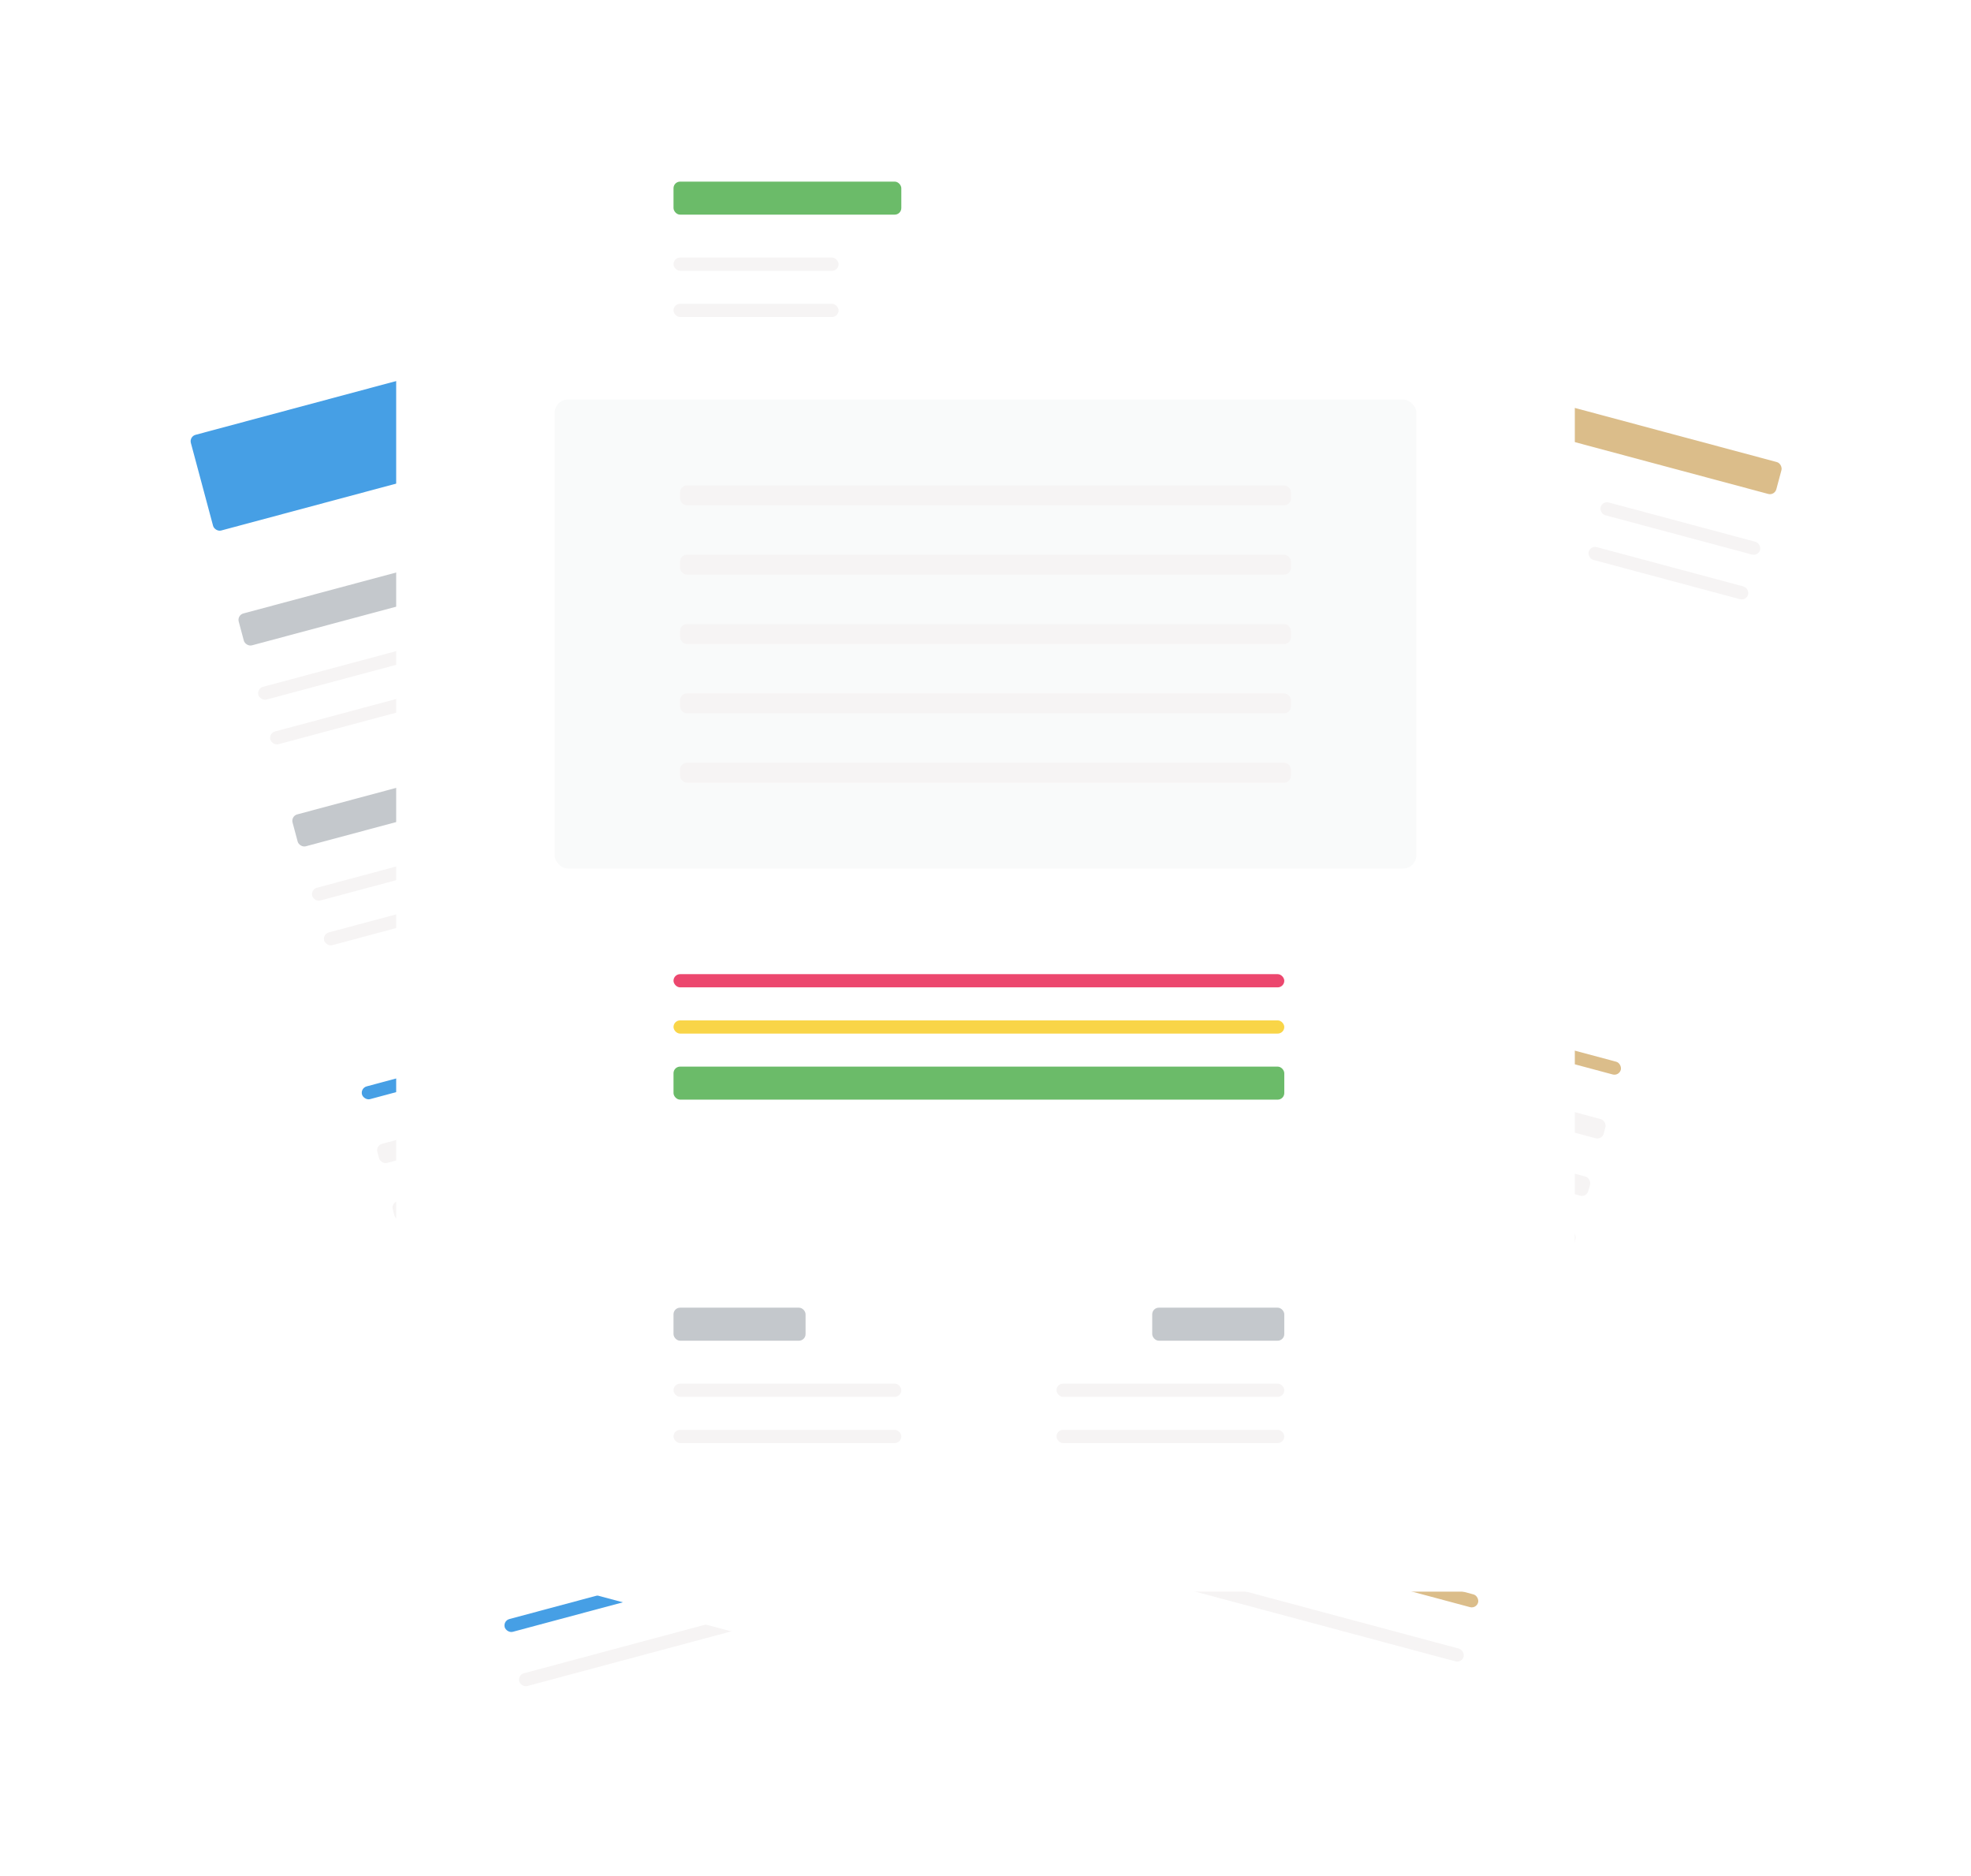 <?xml version="1.0" encoding="UTF-8"?>
<svg width="597px" height="568px" viewBox="0 0 597 568" version="1.1" xmlns="http://www.w3.org/2000/svg" xmlns:xlink="http://www.w3.org/1999/xlink">
    <!-- Generator: Sketch 47 (45396) - http://www.bohemiancoding.com/sketch -->
    <title>Templates</title>
    <desc>Created with Sketch.</desc>
    <defs>
        <filter x="-4.2%" y="-3.2%" width="108.4%" height="106.4%" filterUnits="objectBoundingBox" id="filter-1">
            <feOffset dx="0" dy="0" in="SourceAlpha" result="shadowOffsetOuter1"></feOffset>
            <feGaussianBlur stdDeviation="5" in="shadowOffsetOuter1" result="shadowBlurOuter1"></feGaussianBlur>
            <feColorMatrix values="0 0 0 0 0   0 0 0 0 0   0 0 0 0 0  0 0 0 0.1 0" type="matrix" in="shadowBlurOuter1" result="shadowMatrixOuter1"></feColorMatrix>
            <feMerge>
                <feMergeNode in="shadowMatrixOuter1"></feMergeNode>
                <feMergeNode in="SourceGraphic"></feMergeNode>
            </feMerge>
        </filter>
        <filter x="-4.2%" y="-3.2%" width="108.4%" height="106.4%" filterUnits="objectBoundingBox" id="filter-2">
            <feOffset dx="0" dy="0" in="SourceAlpha" result="shadowOffsetOuter1"></feOffset>
            <feGaussianBlur stdDeviation="5" in="shadowOffsetOuter1" result="shadowBlurOuter1"></feGaussianBlur>
            <feColorMatrix values="0 0 0 0 0   0 0 0 0 0   0 0 0 0 0  0 0 0 0.1 0" type="matrix" in="shadowBlurOuter1" result="shadowMatrixOuter1"></feColorMatrix>
            <feMerge>
                <feMergeNode in="shadowMatrixOuter1"></feMergeNode>
                <feMergeNode in="SourceGraphic"></feMergeNode>
            </feMerge>
        </filter>
        <filter x="-4.2%" y="-3.2%" width="108.4%" height="106.4%" filterUnits="objectBoundingBox" id="filter-3">
            <feOffset dx="0" dy="0" in="SourceAlpha" result="shadowOffsetOuter1"></feOffset>
            <feGaussianBlur stdDeviation="5" in="shadowOffsetOuter1" result="shadowBlurOuter1"></feGaussianBlur>
            <feColorMatrix values="0 0 0 0 0   0 0 0 0 0   0 0 0 0 0  0 0 0 0.1 0" type="matrix" in="shadowBlurOuter1" result="shadowMatrixOuter1"></feColorMatrix>
            <feMerge>
                <feMergeNode in="shadowMatrixOuter1"></feMergeNode>
                <feMergeNode in="SourceGraphic"></feMergeNode>
            </feMerge>
        </filter>
    </defs>
    <g id="Page-1" stroke="none" stroke-width="1" fill="none" fill-rule="evenodd">
        <g id="Templates" transform="translate(-111, -112)">
            <g id="Blue" filter="url(#filter-1)" transform="translate(353.769, 397.411) rotate(-15) translate(-353.769, -397.411) translate(175.269, 161.411)">
                <rect id="Rectangle" fill="#FFFFFF" x="0" y="0" width="357" height="472" rx="4"></rect>
                <g id="Group" transform="translate(38, 40)">
                    <rect id="Rectangle-2" fill="#469FE5" x="1" y="0" width="100" height="30" rx="2"></rect>
                    <rect id="Rectangle-2-Copy" fill="#C4C8CC" x="213" y="56" width="69" height="10" rx="2"></rect>
                    <rect id="Rectangle-2-Copy-2" fill="#C4C8CC" x="1" y="56" width="69" height="10" rx="2"></rect>
                    <rect id="Rectangle-2-Copy-3" fill="#C4C8CC" x="1" y="119" width="69" height="10" rx="2"></rect>
                    <rect id="Rectangle-2-Copy-4" fill="#6BBB69" x="222" y="328" width="60" height="10" rx="2"></rect>
                    <rect id="Rectangle-3-Copy-3" fill="#F6F4F4" x="232" y="79" width="50" height="4" rx="2"></rect>
                    <rect id="Rectangle-3-Copy-5" fill="#F6F4F4" x="1" y="79" width="100" height="4" rx="2"></rect>
                    <rect id="Rectangle-3-Copy-10" fill="#F6F4F4" x="1" y="142" width="100" height="4" rx="2"></rect>
                    <rect id="Rectangle-3-Copy-6" fill="#F6F4F4" x="1" y="93" width="100" height="4" rx="2"></rect>
                    <rect id="Rectangle-3-Copy-11" fill="#F6F4F4" x="1" y="156" width="100" height="4" rx="2"></rect>
                    <rect id="Rectangle-3-Copy-7" fill="#469FE5" x="0" y="204" width="282" height="4" rx="2"></rect>
                    <rect id="Rectangle-3-Copy-12" fill="#F6F4F4" x="0" y="222" width="282" height="6" rx="2"></rect>
                    <rect id="Rectangle-3-Copy-13" fill="#F6F4F4" x="0" y="240" width="282" height="6" rx="2"></rect>
                    <rect id="Rectangle-3-Copy-14" fill="#F6F4F4" x="0" y="257" width="282" height="6" rx="2"></rect>
                    <rect id="Rectangle-3-Copy-17" fill="#F6F4F4" x="0" y="388" width="282" height="4" rx="2"></rect>
                    <rect id="Rectangle-3-Copy-8" fill="#469FE5" x="0" y="371" width="282" height="4" rx="2"></rect>
                    <rect id="Rectangle-3-Copy-9" fill="#469FE5" x="195" y="281" width="87" height="4" rx="2"></rect>
                    <rect id="Rectangle-3-Copy-4" fill="#F6F4F4" x="232" y="93" width="50" height="4" rx="2"></rect>
                    <rect id="Rectangle-3-Copy-3" fill="#F6F4F4" x="238" y="300" width="44" height="4" rx="2"></rect>
                    <rect id="Rectangle-3-Copy-4" fill="#F6F4F4" x="238" y="314" width="44" height="4" rx="2"></rect>
                </g>
            </g>
            <g id="Yellow" filter="url(#filter-2)" transform="translate(465.769, 397.411) rotate(15) translate(-465.769, -397.411) translate(287.269, 161.411)">
                <rect id="Rectangle" fill="#FFFFFF" x="0" y="0" width="357" height="472" rx="4"></rect>
                <g id="Group-4" transform="translate(38, 48)">
                    <rect id="Rectangle-2-Copy" fill="#DBBD8A" x="213" y="0" width="69" height="10" rx="2"></rect>
                    <rect id="Rectangle-2-Copy-2" fill="#C4C8CC" x="1" y="0" width="69" height="6" rx="2"></rect>
                    <rect id="Rectangle-2-Copy-4" fill="#6BBB69" x="222" y="312" width="60" height="10" rx="2"></rect>
                    <rect id="Rectangle-3-Copy-3" fill="#F6F4F4" x="232" y="25" width="50" height="4" rx="2"></rect>
                    <rect id="Rectangle-3-Copy-5" fill="#F6F4F4" x="1" y="21" width="80" height="4" rx="2"></rect>
                    <rect id="Rectangle-3-Copy-6" fill="#F6F4F4" x="1" y="35" width="70" height="4" rx="2"></rect>
                    <rect id="Rectangle-3-Copy-22" fill="#F6F4F4" x="1" y="49" width="60" height="4" rx="2"></rect>
                    <rect id="Rectangle-3-Copy-7" fill="#DBBD8A" x="0" y="188" width="282" height="4" rx="2"></rect>
                    <rect id="Rectangle-3-Copy-12" fill="#F6F4F4" x="0" y="206" width="282" height="6" rx="2"></rect>
                    <rect id="Rectangle-3-Copy-13" fill="#F6F4F4" x="0" y="224" width="282" height="6" rx="2"></rect>
                    <rect id="Rectangle-3-Copy-14" fill="#F6F4F4" x="0" y="241" width="282" height="6" rx="2"></rect>
                    <rect id="Rectangle-3-Copy-17" fill="#F6F4F4" x="0" y="372" width="282" height="4" rx="2"></rect>
                    <rect id="Rectangle-3-Copy-8" fill="#DBBD8A" x="0" y="355" width="282" height="4" rx="2"></rect>
                    <rect id="Rectangle-3-Copy-9" fill="#DBBD8A" x="195" y="265" width="87" height="4" rx="2"></rect>
                    <rect id="Rectangle-3-Copy-4" fill="#F6F4F4" x="232" y="39" width="50" height="4" rx="2"></rect>
                    <rect id="Rectangle-3-Copy-3" fill="#F6F4F4" x="238" y="284" width="44" height="4" rx="2"></rect>
                    <rect id="Rectangle-3-Copy-4" fill="#F6F4F4" x="238" y="298" width="44" height="4" rx="2"></rect>
                </g>
            </g>
            <g id="Green" filter="url(#filter-3)" transform="translate(231, 122)">
                <rect id="Rectangle" fill="#FFFFFF" x="0" y="0" width="357" height="472" rx="4"></rect>
                <g id="Group-3" transform="translate(48, 45)">
                    <rect id="Rectangle-2-Copy" fill="#6BBB69" x="36" y="0" width="69" height="10" rx="2"></rect>
                    <rect id="Rectangle-2-Copy-2" fill="#C4C8CC" x="36" y="341" width="40" height="10" rx="2"></rect>
                    <rect id="Rectangle-2-Copy-5" fill="#C4C8CC" x="181" y="341" width="40" height="10" rx="2"></rect>
                    <rect id="Rectangle-2-Copy-4" fill="#6BBB69" x="36" y="268" width="185" height="10" rx="2"></rect>
                    <rect id="Rectangle-3-Copy-3" fill="#F6F4F4" x="36" y="23" width="50" height="4" rx="2"></rect>
                    <rect id="Rectangle-3-Copy-5" fill="#F6F4F4" x="36" y="364" width="69" height="4" rx="2"></rect>
                    <rect id="Rectangle-3-Copy-20" fill="#F6F4F4" x="152" y="364" width="69" height="4" rx="2"></rect>
                    <rect id="Rectangle-3-Copy-6" fill="#F6F4F4" x="36" y="378" width="69" height="4" rx="2"></rect>
                    <rect id="Rectangle-3-Copy-21" fill="#F6F4F4" x="152" y="378" width="69" height="4" rx="2"></rect>
                    <rect id="Rectangle-3-Copy-4" fill="#F6F4F4" x="36" y="37" width="50" height="4" rx="2"></rect>
                    <rect id="Rectangle-3-Copy-3" fill="#EC476E" x="36" y="240" width="185" height="4" rx="2"></rect>
                    <rect id="Rectangle-3-Copy-4" fill="#F9D548" x="36" y="254" width="185" height="4" rx="2"></rect>
                    <rect id="Rectangle-3" fill="#F9FAFA" x="0" y="66" width="261" height="142" rx="4"></rect>
                    <g id="Group-2" transform="translate(38, 92)" fill="#F6F4F4">
                        <rect id="Rectangle-3-Copy-12" x="0" y="0" width="185" height="6" rx="2"></rect>
                        <rect id="Rectangle-3-Copy-15" x="0" y="21" width="185" height="6" rx="2"></rect>
                        <rect id="Rectangle-3-Copy-16" x="0" y="42" width="185" height="6" rx="2"></rect>
                        <rect id="Rectangle-3-Copy-18" x="0" y="63" width="185" height="6" rx="2"></rect>
                        <rect id="Rectangle-3-Copy-19" x="0" y="84" width="185" height="6" rx="2"></rect>
                    </g>
                </g>
            </g>
        </g>
    </g>
</svg>